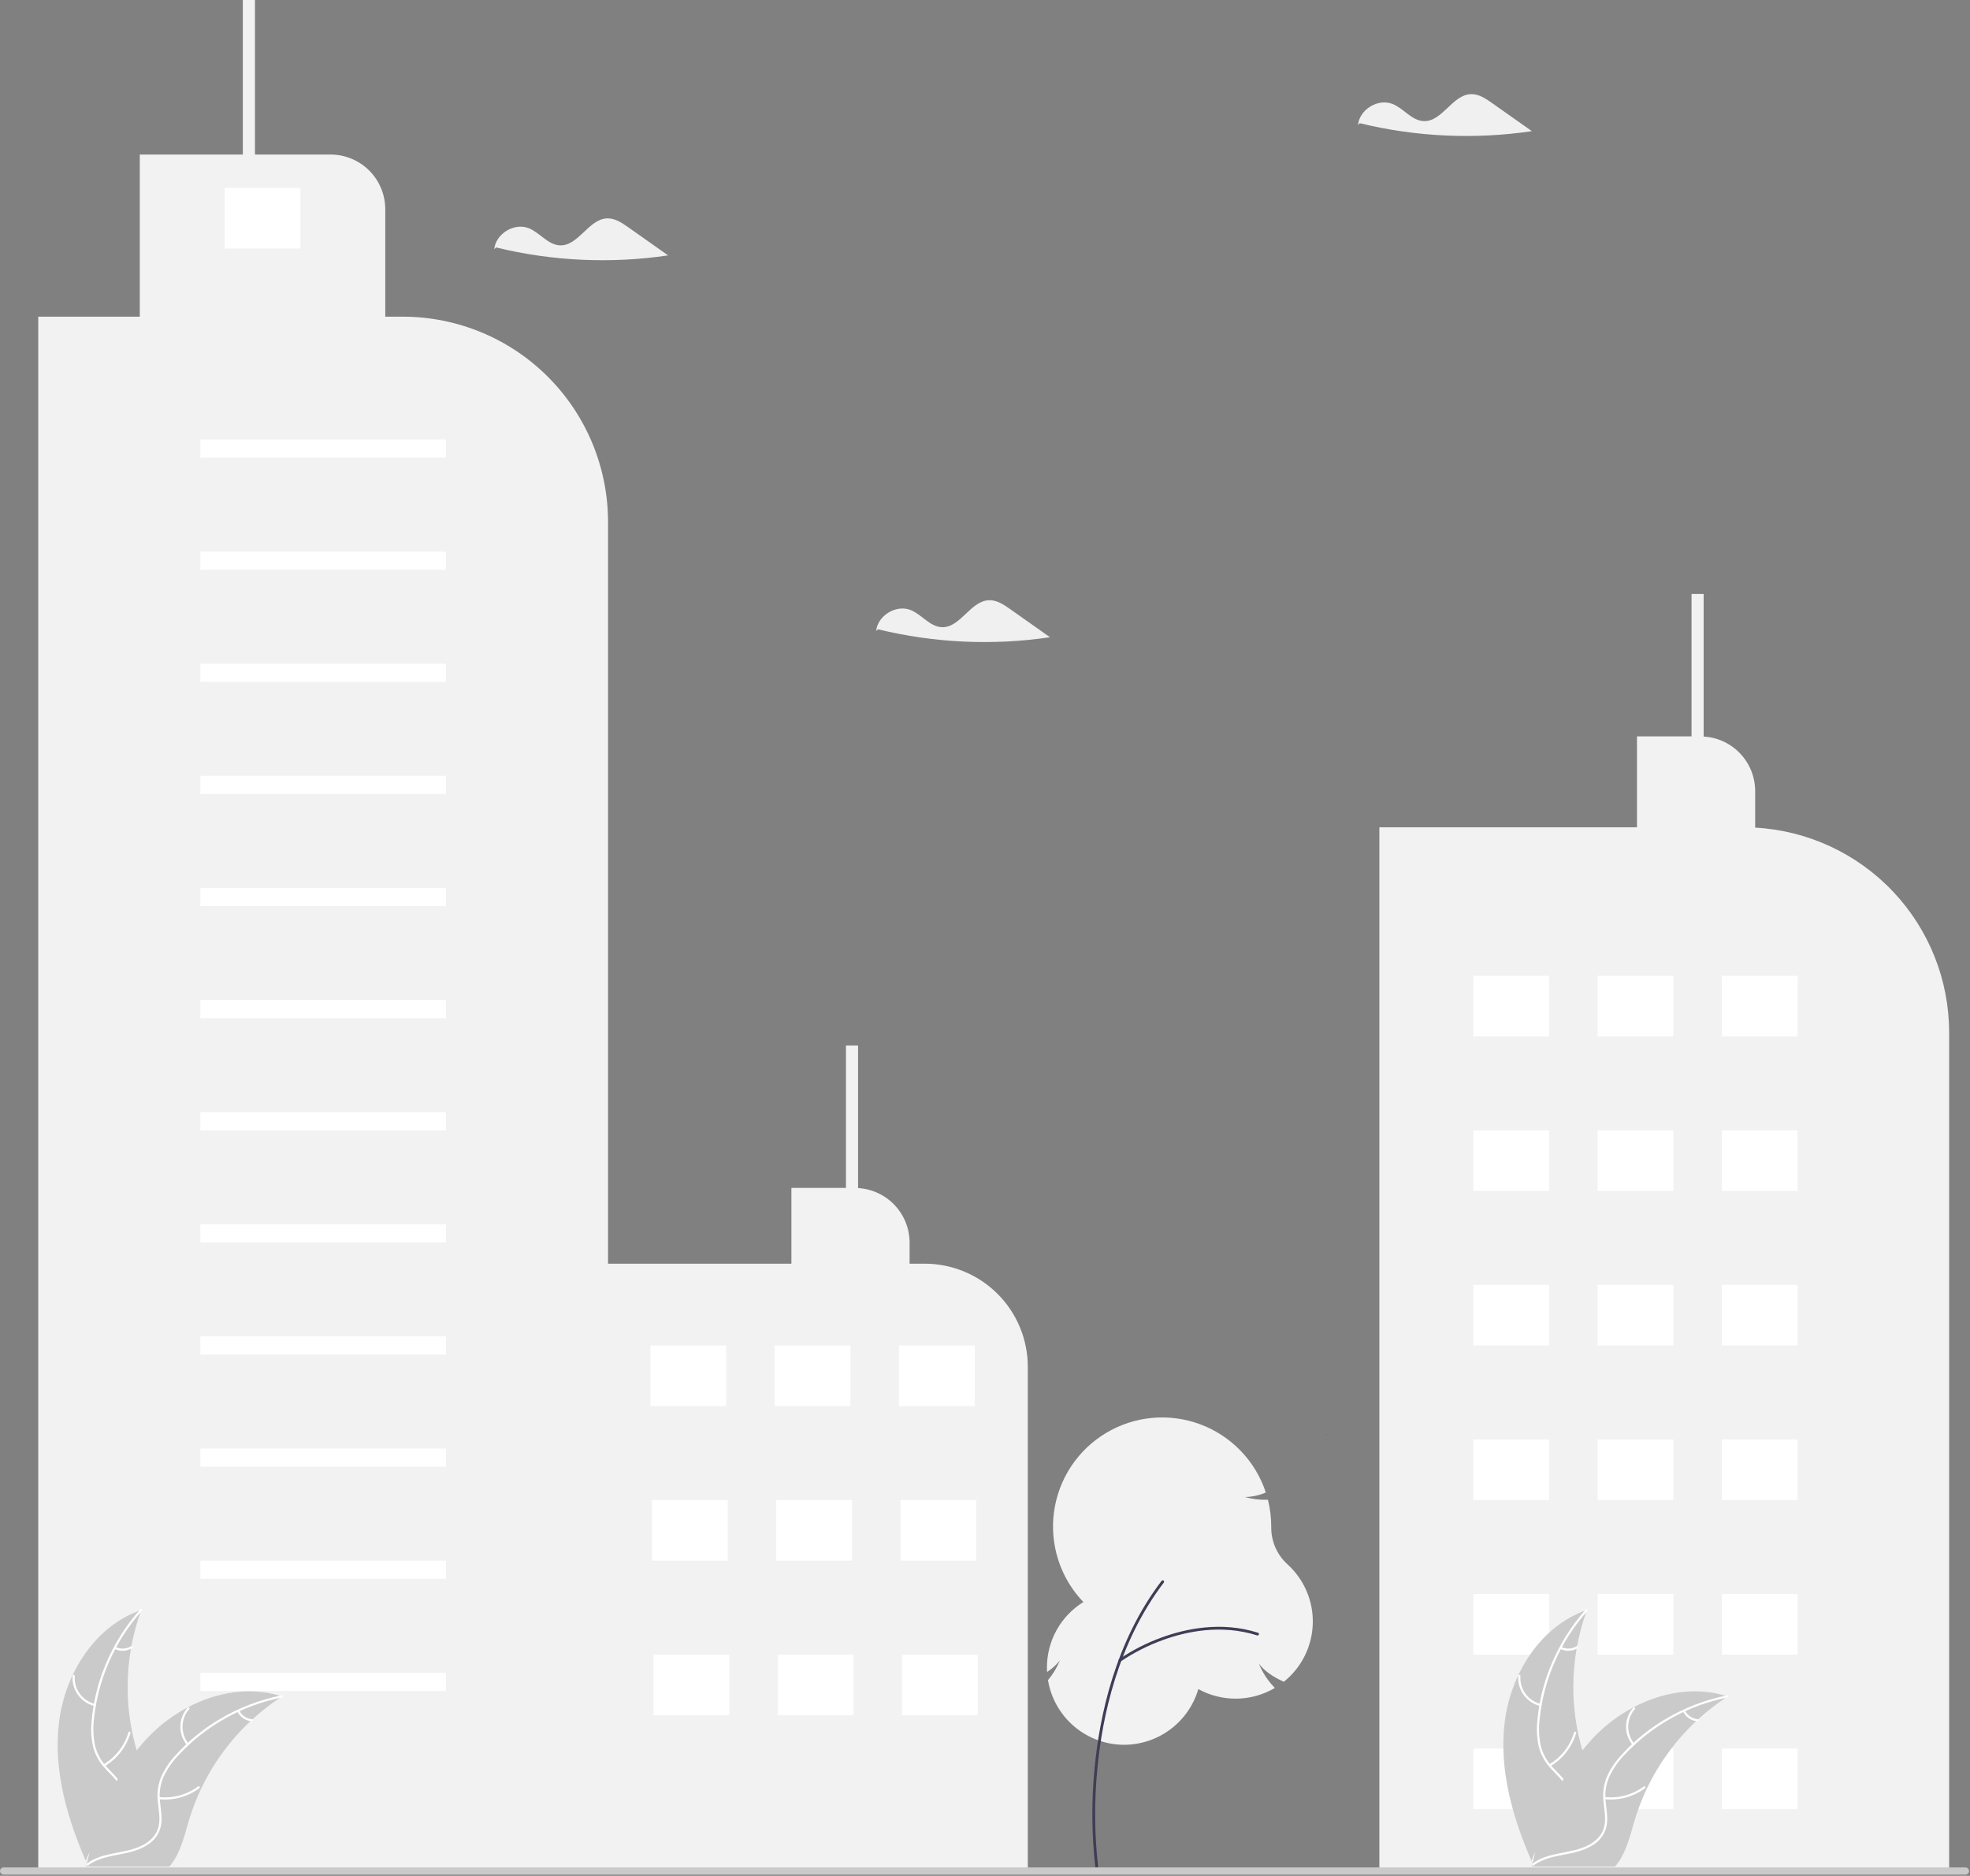 <svg width="650" height="619" viewBox="0 0 650 619" fill="none" xmlns="http://www.w3.org/2000/svg">
<rect x="0" y="0" width="650" height="619" fill="#808080" stroke="none"/>
<g clip-path="url(#clip0_4_2)">
<path d="M370.915 575.759C364.886 575.758 359.053 573.619 354.452 569.723C349.852 565.827 346.782 560.425 345.789 554.478L345.781 554.429L345.812 554.391C347.442 552.439 348.759 550.247 349.717 547.892C348.577 549.353 347.2 550.613 345.643 551.618L345.483 551.725L345.474 551.533C345.454 551.111 345.443 550.692 345.443 550.287C345.429 545.956 346.526 541.693 348.629 537.907C350.732 534.12 353.771 530.936 357.456 528.659C353.718 524.76 350.906 520.069 349.227 514.935C347.549 509.801 347.047 504.355 347.759 499C348.471 493.646 350.378 488.52 353.34 484.003C356.302 479.486 360.242 475.693 364.869 472.906C369.496 470.118 374.69 468.408 380.068 467.901C385.446 467.393 390.869 468.103 395.935 469.976C401.001 471.849 405.581 474.838 409.335 478.722C413.09 482.605 415.922 487.284 417.623 492.411L417.655 492.508L417.56 492.546C415.391 493.481 413.057 493.973 410.695 493.992C413.154 494.688 415.707 494.997 418.261 494.907L418.349 494.904L418.37 494.989C419.084 497.851 419.445 500.79 419.444 503.74C419.444 503.847 419.444 503.953 419.443 504.059C419.436 506.353 419.912 508.622 420.841 510.72C421.77 512.817 423.131 514.695 424.834 516.231C427.555 518.707 429.707 521.742 431.143 525.129C432.579 528.516 433.264 532.174 433.151 535.851C433.038 539.528 432.13 543.137 430.489 546.43C428.848 549.722 426.513 552.62 423.646 554.924L423.593 554.966L423.532 554.939C419.766 553.23 417.144 551.323 415.358 548.981C416.565 551.93 418.326 554.62 420.545 556.907L420.642 557.006L420.522 557.076C416.716 559.294 412.399 560.487 407.994 560.539C403.589 560.592 399.246 559.501 395.387 557.375C393.838 562.67 390.617 567.321 386.206 570.634C381.796 573.947 376.432 575.745 370.915 575.759V575.759Z" fill="#F2F2F2"/>
<path d="M361.841 616.332C361.729 616.332 361.622 616.291 361.538 616.218C361.454 616.145 361.399 616.044 361.383 615.934C360.173 605.142 360.1 594.253 361.167 583.446C362.764 566.398 367.894 541.843 383.261 521.676C383.297 521.627 383.343 521.586 383.396 521.555C383.449 521.525 383.507 521.505 383.567 521.496C383.627 521.488 383.689 521.492 383.748 521.507C383.807 521.523 383.862 521.55 383.911 521.587C383.959 521.624 384 521.67 384.03 521.722C384.061 521.775 384.081 521.833 384.089 521.894C384.097 521.954 384.093 522.016 384.077 522.075C384.061 522.133 384.034 522.189 383.997 522.237C368.763 542.23 363.675 566.605 362.089 583.533C361.028 594.267 361.098 605.084 362.299 615.804C362.309 615.869 362.304 615.936 362.285 616C362.266 616.063 362.234 616.122 362.19 616.172C362.147 616.222 362.093 616.263 362.033 616.29C361.972 616.318 361.907 616.332 361.841 616.332V616.332Z" fill="#3F3D56"/>
<path d="M369.522 548.342C369.425 548.342 369.329 548.311 369.25 548.254C369.171 548.197 369.112 548.116 369.082 548.023C369.052 547.93 369.052 547.83 369.082 547.737C369.112 547.644 369.171 547.562 369.25 547.505C373.628 544.541 378.359 542.133 383.331 540.337C391.1 537.493 402.914 534.914 415.077 538.785C415.194 538.822 415.291 538.904 415.347 539.013C415.404 539.122 415.414 539.249 415.377 539.366C415.34 539.483 415.258 539.58 415.149 539.637C415.04 539.693 414.913 539.704 414.796 539.667C402.883 535.875 391.283 538.411 383.65 541.206C378.757 542.972 374.103 545.339 369.794 548.254C369.715 548.311 369.62 548.342 369.522 548.342V548.342Z" fill="#3F3D56"/>
<path d="M132.877 104.5H127.121V69.059C127.121 64.269 125.218 59.676 121.832 56.289C118.445 52.903 113.852 51 109.062 51H84.121V0H80.121V51H46.121V104.5H12.621V617.5H200.621V172.244C200.621 154.277 193.484 137.046 180.779 124.342C168.075 111.637 150.844 104.5 132.877 104.5V104.5Z" fill="#F2F2F2"/>
<path d="M305.086 417H300.121V410.059C300.119 405.456 298.357 401.027 295.197 397.68C292.037 394.333 287.717 392.32 283.121 392.053V345H279.121V392H261.121V417H197.121V618H339.121V451.035C339.121 446.566 338.241 442.14 336.53 438.011C334.82 433.881 332.313 430.129 329.152 426.969C325.992 423.808 322.24 421.301 318.111 419.591C313.981 417.88 309.555 417 305.086 417V417Z" fill="#F2F2F2"/>
<path d="M579.121 273.108V261.059C579.119 256.456 577.357 252.027 574.197 248.68C571.037 245.333 566.717 243.32 562.121 243.053V196H558.121V243H540.121V273H455.121V618H643.121V340.744C643.12 323.426 636.487 306.766 624.584 294.187C612.681 281.608 596.413 274.065 579.121 273.108Z" fill="#F2F2F2"/>
<path d="M511.121 322H486.121V342H511.121V322Z" fill="white"/>
<path d="M552.121 322H527.121V342H552.121V322Z" fill="white"/>
<path d="M593.121 322H568.121V342H593.121V322Z" fill="white"/>
<path d="M511.121 373H486.121V393H511.121V373Z" fill="white"/>
<path d="M552.121 373H527.121V393H552.121V373Z" fill="white"/>
<path d="M593.121 373H568.121V393H593.121V373Z" fill="white"/>
<path d="M511.121 424H486.121V444H511.121V424Z" fill="white"/>
<path d="M552.121 424H527.121V444H552.121V424Z" fill="white"/>
<path d="M593.121 424H568.121V444H593.121V424Z" fill="white"/>
<path d="M511.121 475H486.121V495H511.121V475Z" fill="white"/>
<path d="M552.121 475H527.121V495H552.121V475Z" fill="white"/>
<path d="M593.121 475H568.121V495H593.121V475Z" fill="white"/>
<path d="M511.121 526H486.121V546H511.121V526Z" fill="white"/>
<path d="M552.121 526H527.121V546H552.121V526Z" fill="white"/>
<path d="M593.121 526H568.121V546H593.121V526Z" fill="white"/>
<path d="M511.121 577H486.121V597H511.121V577Z" fill="white"/>
<path d="M552.121 577H527.121V597H552.121V577Z" fill="white"/>
<path d="M593.121 577H568.121V597H593.121V577Z" fill="white"/>
<path d="M147.121 145H66.121V151H147.121V145Z" fill="white"/>
<path d="M147.121 182H66.121V188H147.121V182Z" fill="white"/>
<path d="M147.121 219H66.121V225H147.121V219Z" fill="white"/>
<path d="M147.121 256H66.121V262H147.121V256Z" fill="white"/>
<path d="M147.121 293H66.121V299H147.121V293Z" fill="white"/>
<path d="M147.121 330H66.121V336H147.121V330Z" fill="white"/>
<path d="M147.121 367H66.121V373H147.121V367Z" fill="white"/>
<path d="M147.121 404H66.121V410H147.121V404Z" fill="white"/>
<path d="M147.121 441H66.121V447H147.121V441Z" fill="white"/>
<path d="M147.121 478H66.121V484H147.121V478Z" fill="white"/>
<path d="M147.121 515H66.121V521H147.121V515Z" fill="white"/>
<path d="M147.121 552H66.121V558H147.121V552Z" fill="white"/>
<path d="M239.621 444H214.621V464H239.621V444Z" fill="white"/>
<path d="M280.621 444H255.621V464H280.621V444Z" fill="white"/>
<path d="M321.621 444H296.621V464H321.621V444Z" fill="white"/>
<path d="M240.121 495H215.121V515H240.121V495Z" fill="white"/>
<path d="M281.121 495H256.121V515H281.121V495Z" fill="white"/>
<path d="M322.121 495H297.121V515H322.121V495Z" fill="white"/>
<path d="M240.621 546H215.621V566H240.621V546Z" fill="white"/>
<path d="M281.621 546H256.621V566H281.621V546Z" fill="white"/>
<path d="M322.621 546H297.621V566H322.621V546Z" fill="white"/>
<path d="M99.121 62H74.121V82H99.121V62Z" fill="white"/>
<path d="M19.487 568.199C21.474 552.22 31.377 536.477 46.615 531.277C40.606 547.723 40.607 565.766 46.619 582.211C48.961 588.545 52.225 595.346 50.022 601.73C48.652 605.702 45.299 608.741 41.552 610.642C37.804 612.542 33.645 613.448 29.537 614.335L28.729 615.004C22.209 600.281 17.5 584.178 19.487 568.199Z" fill="#CACACA"/>
<path d="M46.767 531.579C37.892 541.522 32.377 554.009 31.003 567.266C30.657 570.115 30.762 573 31.314 575.816C31.94 578.542 33.285 581.05 35.209 583.08C36.965 585.009 38.984 586.779 40.24 589.101C40.865 590.299 41.23 591.616 41.311 592.965C41.392 594.315 41.187 595.665 40.709 596.93C39.599 600.111 37.413 602.704 35.188 605.165C32.716 607.898 30.106 610.697 29.056 614.32C28.928 614.759 28.255 614.536 28.382 614.097C30.209 607.794 36.328 604.214 39.246 598.536C40.608 595.887 41.179 592.812 39.903 590.015C38.787 587.57 36.706 585.743 34.911 583.805C33.006 581.852 31.607 579.463 30.838 576.845C30.145 574.066 29.929 571.189 30.2 568.338C30.709 561.909 32.225 555.601 34.693 549.643C37.472 542.828 41.397 536.538 46.297 531.047C46.601 530.707 47.068 531.241 46.767 531.579H46.767Z" fill="white"/>
<path d="M31.194 562.971C29.001 562.439 27.069 561.144 25.742 559.319C24.416 557.493 23.781 555.256 23.952 553.006C23.988 552.55 24.698 552.585 24.661 553.041C24.498 555.136 25.09 557.22 26.328 558.918C27.567 560.615 29.372 561.814 31.417 562.298C31.861 562.403 31.636 563.076 31.194 562.971H31.194Z" fill="white"/>
<path d="M34.19 582.219C38.151 579.855 41.074 576.084 42.378 571.659C42.507 571.22 43.181 571.443 43.052 571.881C41.687 576.483 38.636 580.401 34.509 582.853C34.115 583.087 33.798 582.452 34.19 582.219V582.219Z" fill="white"/>
<path d="M38.131 543.5C38.936 543.883 39.824 544.06 40.715 544.014C41.606 543.969 42.471 543.703 43.234 543.241C43.624 543.003 43.941 543.638 43.553 543.875C42.708 544.382 41.752 544.674 40.768 544.726C39.784 544.778 38.802 544.589 37.908 544.174C37.821 544.142 37.749 544.078 37.707 543.994C37.665 543.911 37.656 543.815 37.682 543.726C37.712 543.637 37.776 543.563 37.86 543.521C37.944 543.478 38.041 543.471 38.131 543.5H38.131Z" fill="white"/>
<path d="M93.066 559.817C92.826 559.972 92.587 560.128 92.347 560.29C89.138 562.4 86.105 564.768 83.279 567.369C83.057 567.567 82.836 567.771 82.62 567.974C75.879 574.314 70.373 581.851 66.383 590.201C64.798 593.525 63.469 596.965 62.406 600.491C60.938 605.361 59.734 610.757 56.83 614.74C56.531 615.159 56.207 615.559 55.859 615.938H29.607C29.548 615.908 29.488 615.884 29.428 615.854L28.38 615.902C28.422 615.716 28.469 615.525 28.512 615.339C28.535 615.231 28.565 615.123 28.589 615.015C28.607 614.944 28.625 614.872 28.637 614.806C28.643 614.782 28.649 614.758 28.655 614.74C28.667 614.674 28.685 614.614 28.697 614.554C28.961 613.482 29.232 612.41 29.512 611.338C29.512 611.332 29.512 611.332 29.518 611.326C31.569 603.136 34.585 595.219 38.502 587.739C38.622 587.518 38.741 587.29 38.873 587.069C40.687 583.758 42.768 580.601 45.096 577.629C46.376 576.006 47.738 574.449 49.175 572.964C52.897 569.133 57.198 565.911 61.921 563.416C71.336 558.445 82.237 556.54 92.299 559.577C92.556 559.655 92.808 559.733 93.066 559.817Z" fill="#CACACA"/>
<path d="M93.007 560.15C79.934 562.746 68.012 569.396 58.934 579.153C56.943 581.219 55.289 583.586 54.034 586.167C52.894 588.721 52.457 591.533 52.771 594.312C53.011 596.909 53.558 599.538 53.163 602.149C52.941 603.482 52.44 604.753 51.692 605.879C50.944 607.005 49.967 607.96 48.824 608.681C46.023 610.554 42.717 611.308 39.458 611.933C35.839 612.627 32.07 613.291 29.049 615.551C28.684 615.825 28.28 615.241 28.645 614.967C33.9 611.035 40.941 611.86 46.689 609.084C49.371 607.789 51.679 605.677 52.344 602.676C52.925 600.051 52.363 597.34 52.097 594.712C51.751 592.006 52.074 589.255 53.036 586.702C54.155 584.066 55.714 581.639 57.648 579.526C61.924 574.699 66.933 570.575 72.491 567.304C78.813 563.536 85.733 560.877 92.952 559.442C93.399 559.354 93.451 560.062 93.007 560.15H93.007Z" fill="white"/>
<path d="M61.672 575.839C60.242 574.094 59.478 571.897 59.519 569.641C59.558 567.384 60.399 565.216 61.89 563.522C62.193 563.18 62.738 563.635 62.435 563.977C61.044 565.552 60.261 567.572 60.228 569.673C60.195 571.774 60.914 573.818 62.256 575.435C62.547 575.787 61.962 576.189 61.672 575.839V575.839Z" fill="white"/>
<path d="M52.476 593.011C57.062 593.508 61.667 592.257 65.372 589.509C65.739 589.237 66.142 589.821 65.776 590.093C61.915 592.945 57.12 594.237 52.349 593.71C51.894 593.659 52.023 592.961 52.476 593.011V593.011Z" fill="white"/>
<path d="M78.934 564.469C79.347 565.259 79.949 565.935 80.688 566.435C81.426 566.936 82.277 567.245 83.165 567.334C83.62 567.379 83.49 568.077 83.038 568.033C82.058 567.929 81.118 567.586 80.301 567.036C79.484 566.485 78.814 565.742 78.35 564.873C78.3 564.795 78.281 564.7 78.298 564.608C78.314 564.517 78.365 564.435 78.44 564.379C78.518 564.326 78.613 564.306 78.706 564.322C78.798 564.339 78.88 564.392 78.934 564.469Z" fill="white"/>
<path d="M496.487 568.199C498.474 552.22 508.377 536.477 523.615 531.277C517.606 547.723 517.607 565.766 523.619 582.211C525.961 588.545 529.225 595.346 527.022 601.73C525.652 605.702 522.299 608.741 518.552 610.642C514.804 612.542 510.645 613.448 506.537 614.335L505.729 615.004C499.209 600.281 494.5 584.178 496.487 568.199Z" fill="#CACACA"/>
<path d="M523.767 531.579C514.892 541.522 509.377 554.009 508.003 567.266C507.657 570.115 507.761 573 508.314 575.816C508.94 578.542 510.285 581.05 512.209 583.08C513.964 585.009 515.984 586.779 517.24 589.101C517.865 590.299 518.23 591.616 518.311 592.965C518.392 594.315 518.186 595.665 517.708 596.93C516.599 600.111 514.413 602.704 512.188 605.165C509.716 607.898 507.106 610.697 506.056 614.32C505.928 614.759 505.255 614.536 505.382 614.097C507.209 607.794 513.328 604.214 516.246 598.536C517.608 595.887 518.179 592.812 516.903 590.015C515.787 587.57 513.706 585.743 511.912 583.805C510.006 581.852 508.607 579.463 507.838 576.845C507.144 574.066 506.929 571.189 507.2 568.338C507.709 561.909 509.225 555.601 511.693 549.643C514.472 542.828 518.397 536.538 523.297 531.047C523.601 530.707 524.068 531.241 523.767 531.579V531.579Z" fill="white"/>
<path d="M508.194 562.971C506.001 562.439 504.069 561.144 502.742 559.319C501.416 557.493 500.781 555.256 500.952 553.006C500.988 552.55 501.697 552.585 501.661 553.041C501.498 555.136 502.089 557.22 503.328 558.918C504.567 560.615 506.372 561.814 508.417 562.298C508.861 562.403 508.636 563.076 508.194 562.971V562.971Z" fill="white"/>
<path d="M511.19 582.219C515.15 579.855 518.074 576.084 519.378 571.659C519.507 571.22 520.181 571.443 520.052 571.881C518.687 576.483 515.636 580.401 511.509 582.853C511.115 583.087 510.798 582.452 511.19 582.219V582.219Z" fill="white"/>
<path d="M515.131 543.5C515.936 543.883 516.824 544.06 517.715 544.014C518.606 543.969 519.471 543.703 520.234 543.241C520.624 543.003 520.941 543.638 520.553 543.875C519.708 544.382 518.752 544.674 517.768 544.726C516.784 544.778 515.802 544.589 514.908 544.174C514.821 544.142 514.749 544.078 514.707 543.994C514.665 543.911 514.656 543.815 514.682 543.726C514.712 543.637 514.776 543.563 514.86 543.521C514.944 543.478 515.041 543.471 515.131 543.5H515.131Z" fill="white"/>
<path d="M570.066 559.817C569.826 559.972 569.587 560.128 569.347 560.29C566.138 562.4 563.105 564.768 560.279 567.369C560.057 567.567 559.836 567.771 559.62 567.974C552.879 574.314 547.373 581.851 543.383 590.201C541.798 593.525 540.469 596.965 539.406 600.491C537.938 605.361 536.734 610.757 533.83 614.74C533.531 615.159 533.207 615.559 532.859 615.938H506.607C506.548 615.908 506.488 615.884 506.428 615.854L505.38 615.902C505.422 615.716 505.469 615.525 505.512 615.339C505.536 615.231 505.565 615.123 505.589 615.015C505.607 614.944 505.625 614.872 505.637 614.806C505.643 614.782 505.649 614.758 505.655 614.74C505.667 614.674 505.685 614.614 505.697 614.554C505.961 613.482 506.232 612.41 506.512 611.338C506.512 611.332 506.512 611.332 506.518 611.326C508.569 603.136 511.585 595.219 515.502 587.739C515.622 587.518 515.741 587.29 515.873 587.069C517.687 583.758 519.768 580.601 522.096 577.629C523.376 576.006 524.738 574.449 526.175 572.964C529.897 569.133 534.198 565.911 538.921 563.416C548.336 558.445 559.237 556.54 569.299 559.577C569.557 559.655 569.808 559.733 570.066 559.817Z" fill="#CACACA"/>
<path d="M570.007 560.15C556.934 562.746 545.012 569.396 535.934 579.153C533.942 581.219 532.289 583.586 531.034 586.167C529.894 588.721 529.457 591.533 529.771 594.312C530.011 596.909 530.558 599.538 530.163 602.149C529.941 603.482 529.44 604.753 528.692 605.879C527.944 607.005 526.967 607.96 525.824 608.681C523.023 610.554 519.717 611.308 516.458 611.933C512.839 612.627 509.069 613.291 506.049 615.551C505.684 615.825 505.28 615.241 505.645 614.967C510.9 611.035 517.941 611.86 523.689 609.084C526.371 607.789 528.679 605.677 529.344 602.676C529.925 600.051 529.363 597.34 529.097 594.712C528.751 592.006 529.073 589.255 530.035 586.702C531.155 584.066 532.714 581.639 534.647 579.526C538.924 574.699 543.933 570.575 549.491 567.304C555.813 563.536 562.733 560.877 569.952 559.442C570.399 559.354 570.451 560.062 570.007 560.15H570.007Z" fill="white"/>
<path d="M538.672 575.839C537.242 574.094 536.479 571.897 536.519 569.641C536.559 567.384 537.399 565.216 538.89 563.522C539.193 563.18 539.738 563.635 539.435 563.977C538.044 565.552 537.261 567.572 537.228 569.673C537.195 571.774 537.914 573.818 539.256 575.435C539.547 575.787 538.962 576.189 538.672 575.839V575.839Z" fill="white"/>
<path d="M529.476 593.011C534.062 593.508 538.667 592.257 542.372 589.509C542.739 589.237 543.142 589.821 542.776 590.093C538.915 592.945 534.12 594.237 529.349 593.71C528.894 593.659 529.023 592.961 529.476 593.011V593.011Z" fill="white"/>
<path d="M555.934 564.469C556.347 565.259 556.949 565.935 557.688 566.435C558.426 566.936 559.277 567.245 560.165 567.334C560.62 567.379 560.49 568.077 560.038 568.033C559.058 567.929 558.118 567.586 557.301 567.036C556.484 566.485 555.814 565.742 555.351 564.873C555.3 564.795 555.281 564.7 555.298 564.608C555.314 564.517 555.365 564.435 555.44 564.379C555.518 564.326 555.613 564.306 555.705 564.322C555.798 564.339 555.88 564.392 555.934 564.469V564.469Z" fill="white"/>
<path d="M207.315 75.012C205.226 73.538 202.94 72 200.384 72.061C194.197 72.21 190.861 81.28 184.681 80.961C180.74 80.757 178.123 76.754 174.453 75.302C169.675 73.412 163.595 77.108 163.074 82.22L163.688 81.658C182.26 86.186 201.533 87.076 220.444 84.28C216.068 81.191 211.691 78.102 207.315 75.012Z" fill="#F0F0F0"/>
<path d="M492.314 34.012C490.225 32.538 487.94 31 485.384 31.061C479.197 31.21 475.861 40.28 469.681 39.961C465.74 39.758 463.123 35.754 459.453 34.302C454.675 32.412 448.595 36.108 448.074 41.22L448.687 40.658C467.26 45.186 486.533 46.076 505.444 43.28C501.068 40.191 496.691 37.102 492.314 34.012Z" fill="#F0F0F0"/>
<path d="M333.314 201.012C331.225 199.538 328.94 198 326.384 198.061C320.197 198.21 316.861 207.28 310.681 206.961C306.74 206.757 304.123 202.754 300.453 201.302C295.675 199.412 289.595 203.108 289.074 208.22L289.687 207.658C308.26 212.186 327.533 213.076 346.444 210.28C342.068 207.191 337.691 204.102 333.314 201.012Z" fill="#F0F0F0"/>
<path d="M437.682 473.546C437.735 473.513 437.779 473.467 437.81 473.412C437.842 473.358 437.859 473.296 437.862 473.233C437.81 473.279 437.759 473.328 437.706 473.372C437.698 473.431 437.695 473.486 437.682 473.546Z" fill="#2F2E41"/>
<path d="M648.485 618.616H1.191C0.876 618.615 0.574 618.489 0.351 618.266C0.128 618.043 0.003 617.74 0.003 617.425C0.003 617.11 0.128 616.808 0.351 616.584C0.574 616.361 0.876 616.235 1.191 616.234H648.485C648.8 616.235 649.102 616.361 649.324 616.584C649.547 616.808 649.672 617.11 649.672 617.425C649.672 617.74 649.547 618.043 649.324 618.266C649.102 618.489 648.8 618.615 648.485 618.616Z" fill="#CACACA"/>
</g>
<defs>
<clipPath id="clip0_4_2">
<rect width="649.675" height="618.616" fill="white"/>
</clipPath>
</defs>
</svg>
